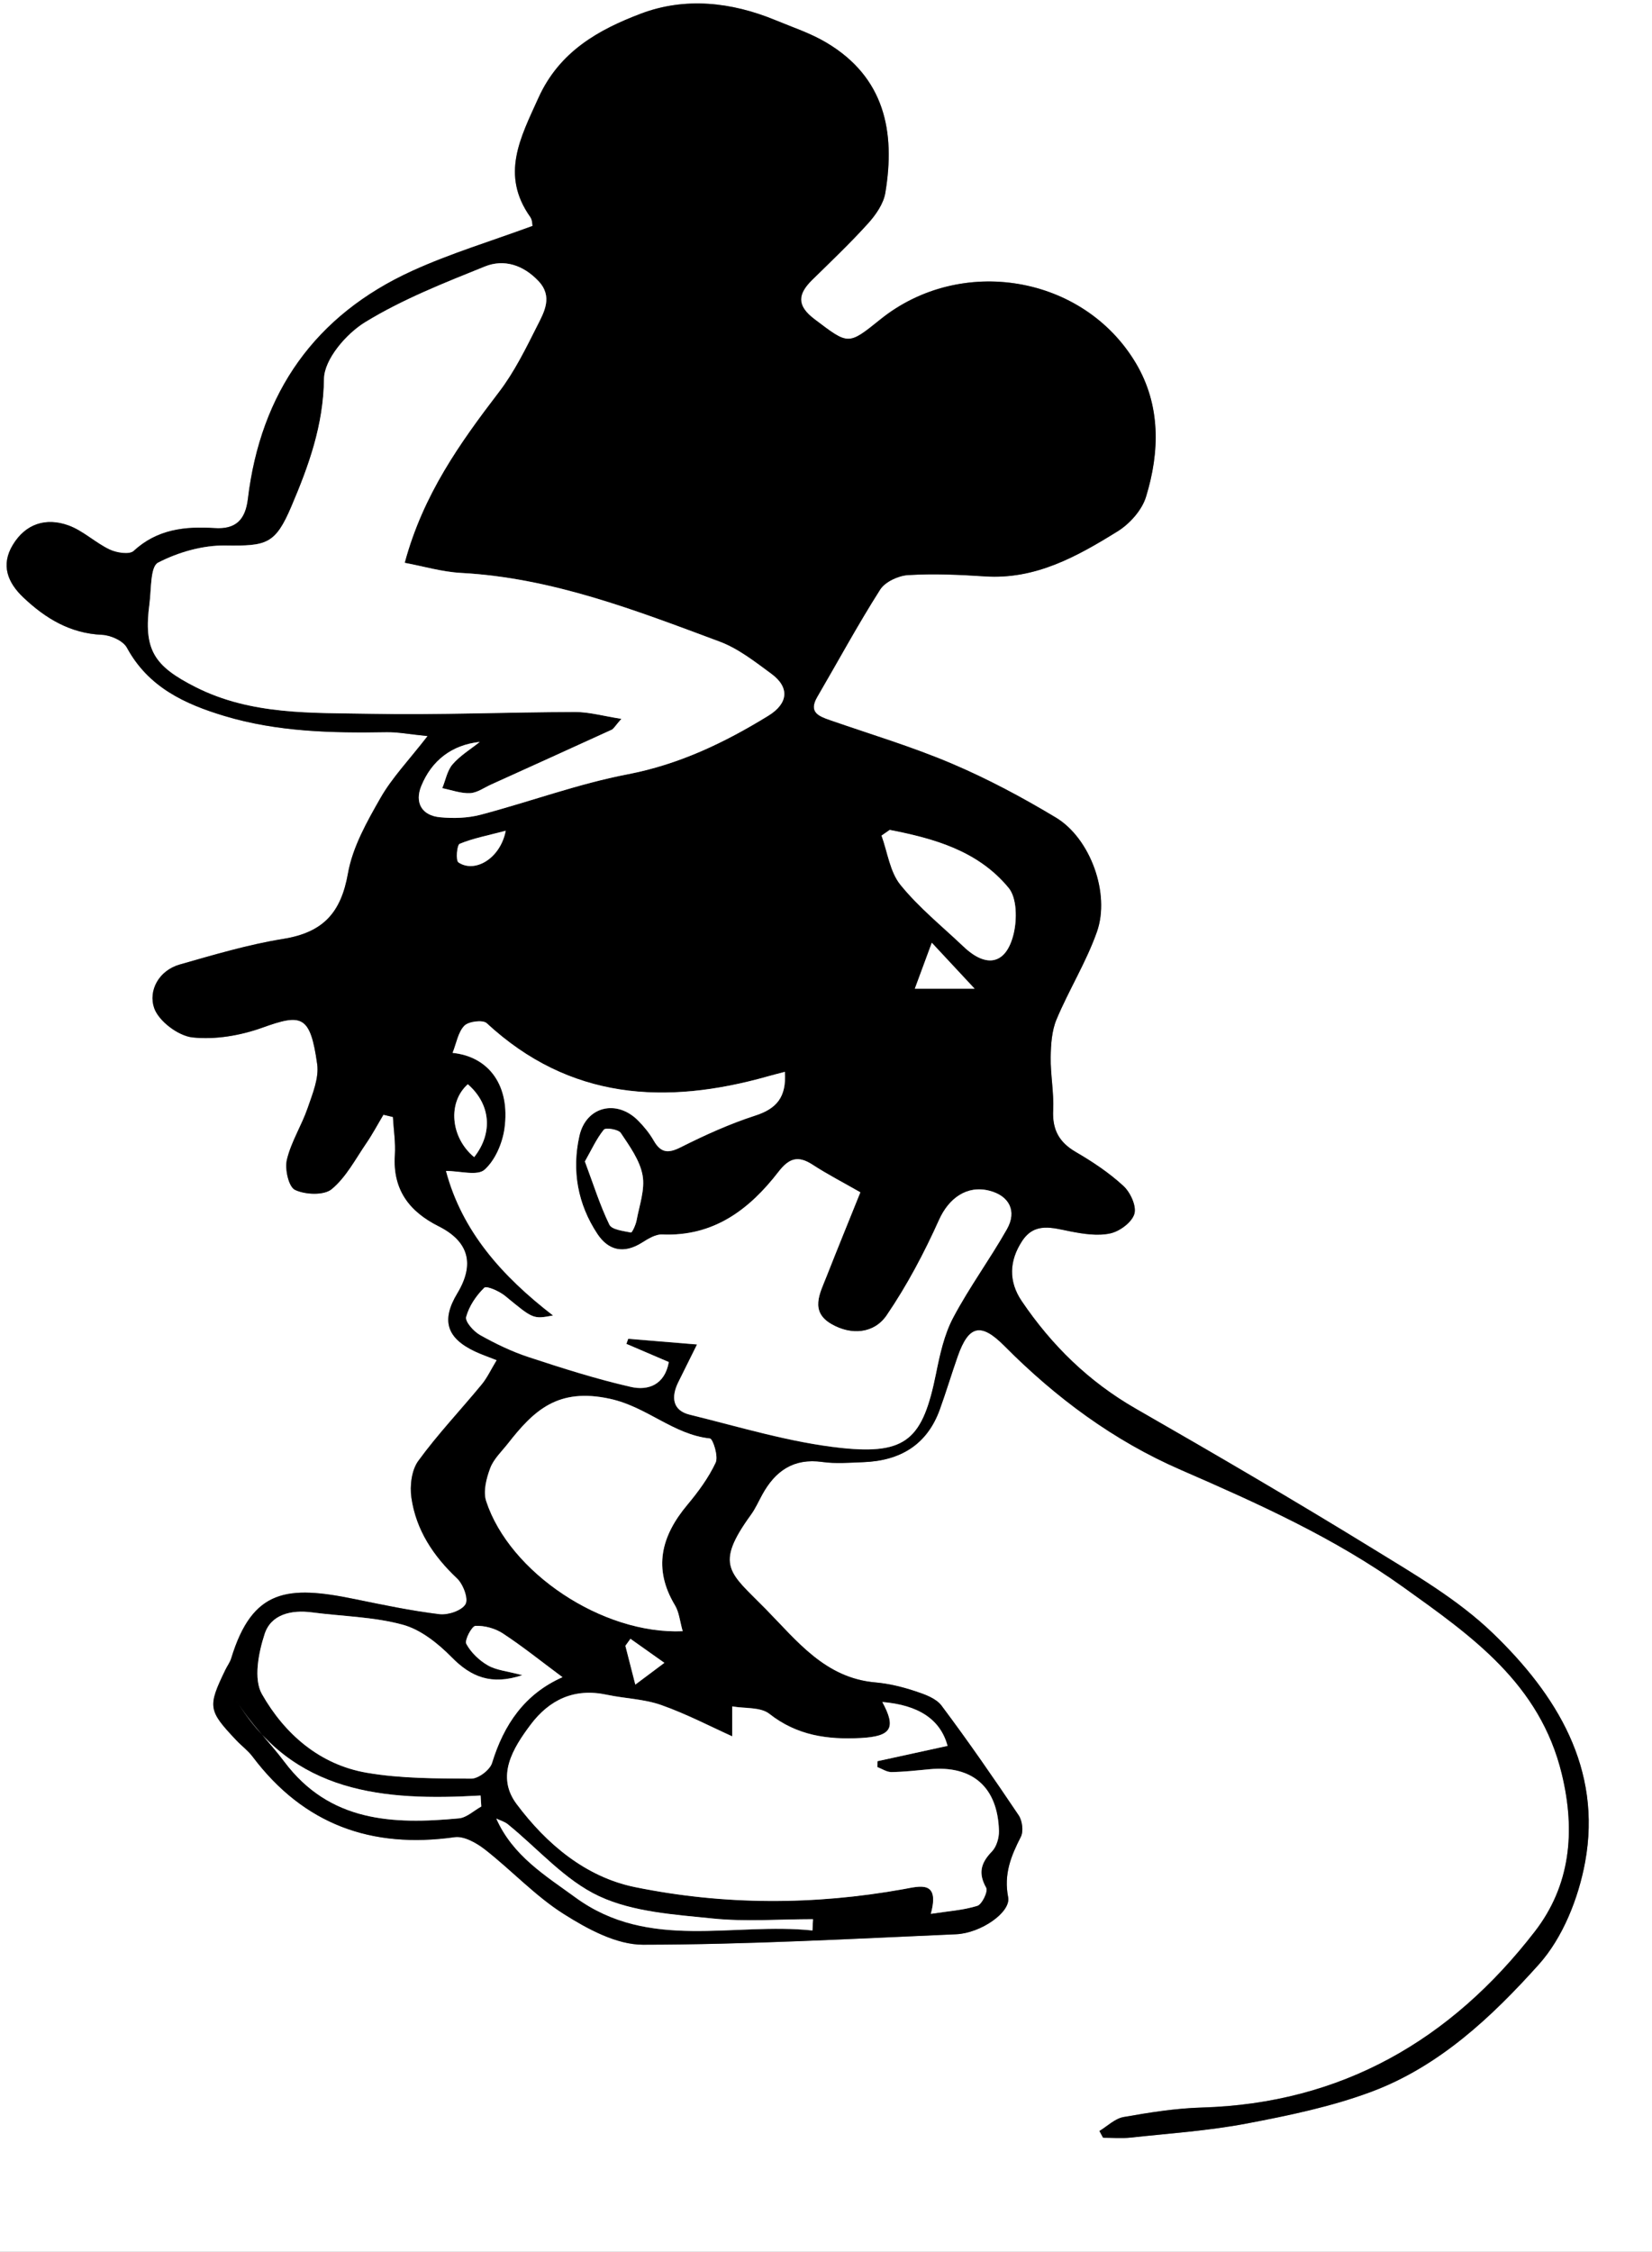 <?xml version="1.0" encoding="UTF-8"?><svg id="Layer_1" xmlns="http://www.w3.org/2000/svg" viewBox="0 0 323 440"><rect x="0" y="0" width="323" height="440" fill="#808080" stroke="none"/><defs><style>.cls-1,.cls-2{stroke-width:0px;}.cls-2{fill:#fff;}</style></defs><path class="cls-2" d="M0,440C0,293.33,0,146.67,0,0c107.67,0,215.33,0,323,0,0,146.67,0,293.33,0,440-107.67,0-215.33,0-323,0ZM97.11,265.78c-1.11,1.82-1.84,3.43-2.93,4.75-4.12,5-8.61,9.72-12.41,14.94-1.31,1.8-1.67,4.87-1.34,7.2.91,6.3,4.28,11.37,8.93,15.75,1.2,1.13,2.27,3.98,1.66,5.04-.73,1.26-3.41,2.17-5.1,1.97-5.57-.68-11.1-1.84-16.61-2.97-13.09-2.69-19.97-2.02-24.12,11.6-.24.78-.77,1.47-1.13,2.22-3.5,7.23-3.39,7.94,2.15,13.79,1.03,1.09,2.28,2,3.17,3.19,9.99,13.25,23.23,18.02,39.48,15.73,1.86-.26,4.32,1.13,5.97,2.42,5.23,4.09,9.84,9.08,15.4,12.6,4.63,2.93,10.27,5.99,15.47,5.99,20.4-.02,40.81-1.15,61.21-2.04,4.89-.21,10.76-4.31,10.19-7.24-.88-4.5.55-8.03,2.47-11.78.56-1.08.3-3.16-.41-4.22-4.87-7.25-9.85-14.45-15.09-21.44-1.08-1.44-3.31-2.22-5.17-2.83-2.5-.82-5.13-1.47-7.75-1.7-9.83-.85-15.36-8.13-21.47-14.34-7.01-7.14-10.14-8.42-2.87-18.44.87-1.2,1.48-2.59,2.2-3.9,2.55-4.66,6.14-7.19,11.77-6.4,2.61.37,5.33.14,7.99.04,7.15-.27,12.45-3.32,14.97-10.3,1.24-3.44,2.29-6.94,3.5-10.39,2.15-6.1,4.54-6.63,9.11-2.04,10.06,10.13,21.34,18.51,34.48,24.22,15.08,6.56,30.05,13.28,43.52,22.92,13.4,9.59,26.72,18.86,31,36.52,2.76,11.38,1.61,21.89-5.27,30.78-16.37,21.17-37.74,33.62-65.14,34.4-5.11.15-10.23.97-15.28,1.86-1.68.3-3.15,1.78-4.71,2.72.24.44.47.88.71,1.32,1.8,0,3.63.16,5.41-.03,7.58-.82,15.22-1.33,22.69-2.75,8.25-1.57,16.6-3.3,24.43-6.23,13.22-4.95,23.5-14.63,32.66-24.84,4.69-5.23,7.76-12.95,9.06-20.01,3.36-18.3-5.59-32.75-18.05-44.74-6.83-6.57-15.35-11.52-23.52-16.54-15.26-9.38-30.74-18.41-46.28-27.32-9.18-5.26-16.44-12.37-22.31-21.03-2.62-3.86-2.43-7.88.08-11.73,2.47-3.77,5.95-2.56,9.45-1.88,2.56.5,5.35.93,7.82.38,1.83-.41,4.19-2.17,4.68-3.81.45-1.52-.8-4.21-2.15-5.46-2.78-2.56-6.01-4.71-9.29-6.62-3.27-1.91-4.62-4.37-4.44-8.16.16-3.44-.53-6.91-.48-10.36.04-2.48.21-5.16,1.14-7.4,2.43-5.8,5.82-11.22,7.9-17.12,2.64-7.48-1.31-18.28-8.03-22.32-6.53-3.93-13.32-7.56-20.33-10.53-7.76-3.3-15.88-5.72-23.86-8.5-2.25-.78-4.21-1.57-2.47-4.54,4.08-7,7.94-14.14,12.3-20.97.98-1.53,3.56-2.73,5.48-2.84,4.97-.3,9.99-.08,14.98.25,9.9.66,18.05-3.89,25.96-8.79,2.38-1.47,4.76-4.13,5.56-6.74,2.72-8.83,2.88-17.94-1.96-26.1-10.25-17.27-34.29-21.22-49.99-8.57-6.35,5.12-6.22,4.95-12.87-.06-3.56-2.69-3.25-4.93-.42-7.7,3.69-3.61,7.44-7.18,10.9-11.01,1.51-1.67,3.02-3.83,3.37-5.95,2.02-11.99-.14-22.62-11.5-29.37-3.1-1.85-6.63-3-9.99-4.4-8.61-3.56-17.69-4.53-26.3-1.27-8.24,3.12-15.92,7.37-20.03,16.46-3.55,7.84-7.44,15.04-1.59,23.28.42.59.39,1.51.44,1.74-8.07,2.98-16.01,5.36-23.48,8.76-19.09,8.69-29.69,23.83-32.18,44.6-.49,4.09-2.39,5.96-6.5,5.69-5.79-.37-11.24.22-15.84,4.47-.82.76-3.32.37-4.68-.28-2.82-1.34-5.22-3.71-8.12-4.74-4.32-1.53-8.29-.34-10.81,3.81-2.42,3.98-.98,7.42,2.05,10.29,4.31,4.08,9.14,7.03,15.39,7.3,1.69.07,4.12,1.16,4.86,2.52,4.19,7.71,11.3,11.01,19.1,13.35,10.33,3.09,20.96,3.34,31.63,3.15,2.19-.04,4.39.4,8.06.77-3.69,4.77-6.94,8.13-9.19,12.06-2.66,4.65-5.47,9.62-6.38,14.77-1.36,7.66-4.8,11.53-12.66,12.8-6.83,1.1-13.53,3.1-20.21,5-4.15,1.18-6.18,5.13-5.03,8.49.88,2.57,4.72,5.45,7.5,5.76,4.45.48,9.37-.36,13.65-1.9,7.66-2.75,9.38-2.55,10.73,7.12.38,2.73-.9,5.81-1.86,8.58-1.18,3.43-3.23,6.61-4.06,10.09-.44,1.84.34,5.31,1.58,5.9,2.01.95,5.66,1.11,7.17-.14,2.81-2.33,4.64-5.88,6.78-8.99,1.22-1.78,2.23-3.69,3.34-5.55.62.15,1.24.29,1.86.44.14,2.49.54,5,.38,7.47-.43,6.73,2.8,11,8.56,13.88,5.92,2.97,7.1,7.41,3.65,13.12-3.17,5.25-2.12,8.72,3.47,11.35,1.16.55,2.39.96,4.22,1.69Z"/><path class="cls-1" d="M97.11,265.78c-1.83-.73-3.06-1.14-4.22-1.69-5.59-2.63-6.63-6.1-3.47-11.35,3.45-5.71,2.27-10.15-3.65-13.12-5.76-2.89-8.99-7.16-8.56-13.88.16-2.47-.24-4.98-.38-7.47-.62-.15-1.24-.29-1.86-.44-1.11,1.85-2.12,3.77-3.34,5.55-2.13,3.11-3.96,6.66-6.78,8.99-1.51,1.25-5.17,1.1-7.17.14-1.24-.59-2.02-4.06-1.58-5.9.83-3.49,2.88-6.66,4.06-10.09.95-2.77,2.24-5.85,1.86-8.58-1.35-9.67-3.07-9.87-10.73-7.12-4.27,1.53-9.2,2.38-13.65,1.9-2.79-.3-6.62-3.18-7.5-5.76-1.15-3.36.88-7.31,5.03-8.49,6.68-1.9,13.38-3.9,20.21-5,7.86-1.27,11.3-5.14,12.66-12.8.91-5.15,3.72-10.12,6.38-14.77,2.25-3.93,5.49-7.3,9.19-12.06-3.66-.37-5.86-.81-8.06-.77-10.68.19-21.3-.05-31.63-3.15-7.8-2.34-14.91-5.63-19.1-13.35-.74-1.36-3.16-2.44-4.86-2.52-6.25-.27-11.08-3.22-15.39-7.3-3.04-2.87-4.47-6.31-2.05-10.29,2.52-4.15,6.49-5.34,10.81-3.81,2.9,1.03,5.29,3.4,8.12,4.74,1.35.64,3.86,1.03,4.68.28,4.61-4.26,10.06-4.85,15.84-4.47,4.11.27,6.01-1.6,6.5-5.69,2.49-20.77,13.09-35.91,32.18-44.6,7.47-3.4,15.41-5.79,23.48-8.76-.05-.23-.02-1.15-.44-1.74-5.85-8.25-1.96-15.44,1.59-23.28,4.11-9.09,11.79-13.34,20.03-16.46,8.61-3.26,17.69-2.29,26.3,1.27,3.36,1.39,6.89,2.55,9.99,4.4,11.36,6.75,13.51,17.37,11.5,29.37-.36,2.13-1.87,4.29-3.37,5.95-3.46,3.83-7.21,7.39-10.9,11.01-2.83,2.77-3.14,5.01.42,7.7,6.65,5.02,6.52,5.18,12.87.06,15.69-12.65,39.74-8.7,49.99,8.57,4.84,8.16,4.68,17.27,1.96,26.1-.8,2.6-3.18,5.26-5.56,6.74-7.91,4.9-16.05,9.46-25.96,8.79-4.98-.33-10-.55-14.98-.25-1.92.11-4.51,1.31-5.48,2.84-4.35,6.83-8.21,13.97-12.3,20.97-1.73,2.97.23,3.76,2.47,4.54,7.98,2.77,16.11,5.2,23.86,8.5,7.01,2.98,13.8,6.61,20.33,10.53,6.73,4.04,10.67,14.84,8.03,22.32-2.08,5.9-5.47,11.33-7.9,17.12-.94,2.24-1.11,4.91-1.14,7.4-.05,3.45.65,6.92.48,10.36-.18,3.8,1.16,6.26,4.44,8.16,3.28,1.91,6.51,4.06,9.29,6.62,1.36,1.24,2.6,3.93,2.15,5.46-.48,1.64-2.84,3.4-4.68,3.81-2.46.55-5.26.12-7.82-.38-3.5-.68-6.98-1.89-9.45,1.88-2.52,3.84-2.7,7.86-.08,11.73,5.86,8.66,13.13,15.77,22.31,21.03,15.54,8.91,31.02,17.94,46.28,27.32,8.17,5.02,16.69,9.96,23.52,16.54,12.45,11.99,21.4,26.44,18.05,44.74-1.3,7.06-4.36,14.78-9.06,20.01-9.16,10.21-19.44,19.89-32.66,24.84-7.83,2.93-16.18,4.66-24.43,6.23-7.47,1.42-15.11,1.93-22.69,2.75-1.78.19-3.6.03-5.41.03-.24-.44-.47-.88-.71-1.32,1.56-.94,3.03-2.42,4.71-2.72,5.05-.89,10.17-1.71,15.28-1.86,27.4-.79,48.78-13.23,65.14-34.4,6.87-8.89,8.03-19.4,5.27-30.78-4.28-17.66-17.6-26.93-31-36.52-13.47-9.64-28.44-16.36-43.52-22.92-13.14-5.71-24.42-14.1-34.48-24.22-4.57-4.6-6.96-4.06-9.11,2.04-1.21,3.45-2.26,6.95-3.5,10.39-2.52,6.98-7.82,10.04-14.97,10.3-2.66.1-5.38.33-7.99-.04-5.63-.79-9.22,1.75-11.77,6.4-.72,1.31-1.33,2.7-2.2,3.9-7.27,10.02-4.14,11.3,2.87,18.44,6.11,6.21,11.64,13.5,21.47,14.34,2.62.23,5.25.87,7.75,1.7,1.86.61,4.09,1.39,5.17,2.83,5.24,6.99,10.22,14.19,15.09,21.44.71,1.06.97,3.14.41,4.22-1.92,3.75-3.35,7.28-2.47,11.78.57,2.92-5.3,7.02-10.19,7.24-20.4.89-40.8,2.02-61.21,2.04-5.19,0-10.83-3.06-15.47-5.99-5.56-3.51-10.17-8.51-15.4-12.6-1.66-1.29-4.11-2.69-5.97-2.42-16.25,2.29-29.49-2.48-39.48-15.73-.89-1.19-2.14-2.1-3.17-3.19-5.54-5.85-5.65-6.56-2.15-13.79.36-.75.89-1.44,1.13-2.22,4.15-13.62,11.03-14.29,24.12-11.6,5.51,1.13,11.03,2.29,16.61,2.97,1.68.2,4.37-.7,5.1-1.97.61-1.06-.46-3.91-1.66-5.04-4.65-4.38-8.01-9.45-8.93-15.75-.34-2.33.02-5.39,1.34-7.2,3.8-5.22,8.29-9.94,12.41-14.94,1.09-1.32,1.82-2.93,2.93-4.75ZM93.81,144.97c-5.49.59-9.41,3.65-11.44,8.63-1.31,3.2.06,5.75,3.68,6.09,2.61.24,5.4.17,7.92-.49,9.62-2.54,19.04-6.03,28.77-7.91,10.09-1.94,18.93-6.18,27.48-11.43,3.91-2.4,4.22-5.54.59-8.21-3.2-2.35-6.47-4.93-10.13-6.29-16.38-6.1-32.71-12.45-50.5-13.41-3.76-.2-7.48-1.32-11.05-1.98,3.6-13.36,10.83-23.45,18.44-33.39,3-3.92,5.23-8.48,7.47-12.92,1.38-2.73,3.11-5.73.23-8.76-2.94-3.1-6.69-4.35-10.46-2.83-7.99,3.22-16.12,6.42-23.42,10.89-3.7,2.27-7.99,7.26-8.03,11.07-.11,9.05-2.97,16.95-6.35,24.88-3.18,7.48-4.88,7.79-12.95,7.68-4.42-.06-9.21,1.31-13.15,3.35-1.53.79-1.3,5.18-1.67,7.96-1.2,9.06.84,12.22,9.02,16.35,10.91,5.51,22.67,5,34.26,5.22,13.32.25,26.65-.32,39.97-.35,2.74,0,5.48.79,9.01,1.34-1.25,1.43-1.5,1.95-1.9,2.13-7.85,3.59-15.72,7.15-23.58,10.71-1.36.62-2.72,1.62-4.12,1.68-1.79.08-3.61-.61-5.42-.97.65-1.58.96-3.45,2.02-4.67,1.48-1.71,3.52-2.94,5.32-4.38ZM153.46,209.46c-1.4.37-2.35.6-3.29.87-20.06,5.68-38.81,4.62-55.03-10.38-.75-.69-3.53-.35-4.36.5-1.22,1.25-1.54,3.39-2.3,5.3,7.24.75,11.28,6.55,10.15,14.75-.4,2.89-1.82,6.23-3.91,8.09-1.4,1.24-4.8.24-7.53.24,3.14,11.78,10.95,20.55,20.93,28.24-3.95.74-3.9.68-9.37-3.82-1.13-.93-3.63-2.04-4.08-1.6-1.58,1.54-2.97,3.6-3.54,5.7-.24.9,1.46,2.83,2.71,3.53,3.03,1.7,6.21,3.24,9.51,4.32,6.6,2.17,13.25,4.29,20.01,5.83,3.33.76,6.59-.38,7.39-4.86-2.89-1.24-5.59-2.4-8.29-3.55.12-.33.23-.67.35-1,4.25.35,8.5.7,13.46,1.11-1.23,2.47-2.45,4.91-3.66,7.37-1.42,2.88-1.17,5.51,2.23,6.35,9.83,2.41,19.64,5.43,29.64,6.5,12.86,1.37,15.95-1.84,18.52-14.57.75-3.71,1.6-7.58,3.34-10.88,3.15-5.95,7.19-11.42,10.51-17.29,2.02-3.56.43-6.54-3.42-7.52-4.46-1.14-7.97,1.54-9.83,5.68-2.91,6.46-6.26,12.81-10.24,18.65-2.46,3.61-6.93,3.98-10.83,1.72-4.25-2.46-2.23-6.02-.96-9.24,2.17-5.51,4.42-11,6.63-16.5-3.34-1.91-6.45-3.5-9.35-5.4-2.83-1.84-4.58-1.28-6.65,1.39-5.71,7.4-12.69,12.68-22.77,12.25-1.31-.06-2.78.89-4,1.65-3.5,2.17-6.49,1.5-8.65-1.76-3.85-5.82-5.03-12.36-3.52-19.12,1.3-5.8,7.28-7.26,11.48-3.04,1.17,1.17,2.24,2.5,3.06,3.92,1.38,2.41,2.79,2.55,5.29,1.3,4.71-2.37,9.57-4.57,14.58-6.19,4.13-1.34,6.1-3.58,5.77-8.52ZM143.16,339.27c-4.09-1.84-8.84-4.33-13.84-6.1-3.39-1.2-7.16-1.27-10.72-2.03-6.29-1.34-11.17.97-14.84,5.86-3.49,4.65-6.81,10.07-2.73,15.51,5.84,7.79,13.49,14.26,23.15,16.23,17.39,3.54,35.01,3.55,52.57.38,3.11-.56,7.07-1.77,5.26,4.84,3.34-.52,6.33-.7,9.1-1.57.91-.29,2.11-2.83,1.72-3.52-1.61-2.86-1.05-4.86,1.12-7.09.91-.93,1.41-2.68,1.38-4.04-.24-8.54-5.19-12.83-13.58-12.03-2.48.24-4.97.52-7.45.55-.91.01-1.83-.63-2.75-.98.01-.38.03-.76.04-1.15,4.56-1,9.13-1.99,13.69-2.99-1.41-5.23-5.74-7.98-12.75-8.57,2.78,5.11,1.74,6.73-4.23,7.04-6.49.34-12.46-.48-17.86-4.73-1.73-1.36-4.8-1.02-7.26-1.45v5.82ZM133.48,318.75c-.56-1.97-.69-3.71-1.5-5.05-4.36-7.24-2.69-13.57,2.41-19.66,2.12-2.53,4.15-5.27,5.53-8.24.57-1.21-.53-4.66-1.12-4.72-7.18-.77-12.27-6.17-19.53-7.75-10.2-2.22-14.88,2.27-19.94,8.72-1.23,1.57-2.81,3.04-3.48,4.83-.75,1.99-1.4,4.56-.79,6.44,4.56,13.93,22.71,26.1,38.42,25.42ZM109.98,327.73c-4.23-3.14-7.82-6.03-11.65-8.54-1.51-.99-3.58-1.55-5.36-1.48-.7.03-2.17,2.8-1.79,3.51.91,1.69,2.52,3.24,4.22,4.21,1.67.95,3.78,1.12,6.73,1.91-6.07,2.02-10.04.34-13.81-3.49-2.66-2.7-6.04-5.41-9.57-6.37-5.72-1.55-11.84-1.62-17.77-2.41-4.02-.53-7.97.39-9.22,4.2-1.2,3.68-2.21,8.83-.54,11.76,4.43,7.8,11.3,13.81,20.52,15.38,6.68,1.14,13.59,1.1,20.4,1.15,1.4,0,3.66-1.7,4.07-3.06,2.31-7.54,6.38-13.49,13.78-16.77ZM173.96,162.17c-.53.37-1.07.74-1.6,1.11,1.18,3.25,1.64,7.08,3.7,9.62,3.6,4.45,8.16,8.11,12.34,12.08,4.49,4.27,8.35,3.48,9.79-2.53.67-2.81.64-6.97-.98-8.94-5.95-7.23-14.54-9.65-23.25-11.34ZM94.11,353c-.05-.71-.1-1.43-.14-2.15-18.88,1.1-36.7-.36-47.79-18.65,2.74,4.58,6.43,8.04,9.42,12.03,8.84,11.8,21.21,12.3,34.14,11.08,1.52-.14,2.92-1.51,4.38-2.32ZM114.36,226.95c1.67,4.49,2.94,8.56,4.79,12.36.48,1,2.73,1.23,4.23,1.54.2.04.93-1.5,1.09-2.36.54-2.94,1.68-6.05,1.17-8.83-.54-2.94-2.54-5.68-4.26-8.27-.47-.7-2.95-1.08-3.31-.64-1.44,1.78-2.41,3.94-3.7,6.21ZM158.85,377.22c.04-.73.07-1.46.11-2.18-6.56,0-13.17.53-19.67-.14-7.5-.77-15.52-1.26-22.15-4.35-6.69-3.11-11.94-9.28-17.86-14.07-.63-.51-1.49-.74-2.24-1.1,3.24,7.3,9.61,11.13,15.5,15.43,14.38,10.48,30.81,4.79,46.31,6.43ZM91.47,211.87c-3.99,3.54-3.39,10.42,1.24,14.24,3.72-4.71,3.23-10.34-1.24-14.24ZM178.87,193.2h11.68c-3.27-3.51-5.61-6.02-8.37-8.98-1.3,3.51-2.25,6.09-3.32,8.98ZM98.88,162.33c-3.55.94-6.39,1.48-9,2.55-.54.22-.79,3.26-.24,3.63,3.17,2.14,8.18-.69,9.25-6.19ZM123.26,320.23c-.33.46-.66.92-.99,1.37.51,2,1.03,4.01,1.94,7.58,2.32-1.73,4-2.99,5.68-4.25-2.21-1.57-4.43-3.13-6.64-4.7Z"/><path class="cls-2" d="M93.81,144.97c-1.8,1.44-3.84,2.67-5.32,4.38-1.06,1.22-1.37,3.09-2.02,4.67,1.81.36,3.63,1.05,5.42.97,1.4-.06,2.76-1.07,4.12-1.68,7.87-3.56,15.73-7.12,23.58-10.71.4-.18.64-.7,1.9-2.13-3.53-.55-6.27-1.34-9.01-1.34-13.32.03-26.65.6-39.97.35-11.59-.22-23.35.29-34.26-5.22-8.18-4.13-10.23-7.29-9.02-16.35.37-2.78.14-7.17,1.67-7.96,3.95-2.04,8.73-3.41,13.15-3.35,8.07.11,9.77-.2,12.95-7.68,3.38-7.93,6.24-15.84,6.35-24.88.05-3.81,4.33-8.8,8.03-11.07,7.3-4.47,15.43-7.67,23.42-10.89,3.77-1.52,7.52-.27,10.46,2.83,2.87,3.03,1.15,6.03-.23,8.76-2.24,4.44-4.47,9-7.47,12.92-7.61,9.95-14.84,20.04-18.44,33.39,3.57.66,7.29,1.78,11.05,1.98,17.78.96,34.12,7.31,50.5,13.41,3.66,1.36,6.93,3.94,10.13,6.29,3.63,2.67,3.32,5.8-.59,8.21-8.55,5.25-17.39,9.49-27.48,11.43-9.74,1.87-19.15,5.37-28.77,7.91-2.52.66-5.31.74-7.92.49-3.61-.34-4.98-2.89-3.68-6.09,2.03-4.98,5.95-8.04,11.44-8.63Z"/><path class="cls-2" d="M153.46,209.46c.33,4.94-1.63,7.18-5.77,8.52-5.01,1.62-9.87,3.82-14.58,6.19-2.49,1.26-3.91,1.11-5.29-1.3-.82-1.43-1.9-2.75-3.06-3.92-4.21-4.22-10.19-2.76-11.48,3.04-1.51,6.76-.33,13.3,3.52,19.12,2.16,3.26,5.15,3.93,8.65,1.76,1.22-.76,2.69-1.7,4-1.65,10.07.44,17.05-4.85,22.77-12.25,2.06-2.67,3.82-3.23,6.65-1.39,2.91,1.89,6.01,3.49,9.35,5.4-2.22,5.51-4.46,10.99-6.63,16.5-1.27,3.23-3.29,6.78.96,9.24,3.9,2.26,8.37,1.89,10.83-1.72,3.98-5.84,7.34-12.19,10.24-18.65,1.86-4.14,5.38-6.82,9.83-5.68,3.85.98,5.44,3.96,3.42,7.52-3.33,5.87-7.36,11.34-10.51,17.29-1.75,3.3-2.59,7.17-3.34,10.88-2.57,12.73-5.67,15.94-18.52,14.57-10-1.07-19.81-4.09-29.64-6.5-3.4-.83-3.65-3.47-2.23-6.35,1.21-2.45,2.43-4.9,3.66-7.37-4.96-.41-9.21-.76-13.46-1.11-.12.33-.23.67-.35,1,2.7,1.16,5.4,2.31,8.29,3.55-.8,4.48-4.07,5.61-7.39,4.86-6.77-1.54-13.41-3.66-20.01-5.83-3.29-1.08-6.48-2.62-9.51-4.32-1.25-.7-2.96-2.63-2.71-3.53.57-2.1,1.96-4.16,3.54-5.7.45-.43,2.95.68,4.08,1.6,5.48,4.5,5.42,4.56,9.37,3.82-9.98-7.69-17.79-16.46-20.93-28.24,2.73,0,6.13,1.01,7.53-.24,2.09-1.86,3.52-5.2,3.91-8.09,1.13-8.2-2.91-14-10.15-14.75.76-1.91,1.08-4.05,2.3-5.3.82-.85,3.61-1.19,4.36-.5,16.22,15,34.96,16.06,55.03,10.38.94-.27,1.89-.5,3.29-.87Z"/><path class="cls-2" d="M143.16,339.27v-5.82c2.46.44,5.53.09,7.26,1.45,5.4,4.25,11.37,5.07,17.86,4.73,5.97-.32,7.01-1.93,4.23-7.04,7.01.59,11.34,3.34,12.75,8.57-4.57,1-9.13,2-13.69,2.99-.01.38-.03.76-.04,1.15.92.35,1.84.99,2.75.98,2.49-.03,4.97-.32,7.45-.55,8.4-.8,13.34,3.49,13.58,12.03.04,1.36-.47,3.1-1.38,4.04-2.16,2.23-2.72,4.24-1.12,7.09.39.69-.81,3.24-1.72,3.52-2.77.87-5.76,1.05-9.1,1.57,1.81-6.61-2.15-5.4-5.26-4.84-17.55,3.17-35.18,3.16-52.57-.38-9.67-1.97-17.32-8.44-23.15-16.23-4.08-5.44-.76-10.87,2.73-15.51,3.68-4.89,8.56-7.2,14.84-5.86,3.56.76,7.33.83,10.72,2.03,5,1.77,9.75,4.26,13.84,6.1Z"/><path class="cls-2" d="M133.48,318.75c-15.71.68-33.86-11.49-38.42-25.42-.62-1.88.04-4.45.79-6.44.67-1.79,2.25-3.26,3.48-4.83,5.06-6.46,9.75-10.94,19.94-8.72,7.25,1.58,12.35,6.98,19.53,7.75.59.06,1.69,3.51,1.12,4.72-1.39,2.96-3.41,5.7-5.53,8.24-5.1,6.09-6.77,12.42-2.41,19.66.8,1.34.94,3.08,1.5,5.05Z"/><path class="cls-2" d="M109.98,327.73c-7.39,3.27-11.46,9.23-13.78,16.77-.42,1.36-2.68,3.07-4.07,3.06-6.81-.04-13.72,0-20.4-1.15-9.22-1.57-16.08-7.58-20.52-15.38-1.67-2.93-.67-8.09.54-11.76,1.25-3.81,5.2-4.73,9.22-4.2,5.94.78,12.05.85,17.77,2.41,3.53.96,6.91,3.67,9.57,6.37,3.77,3.83,7.73,5.52,13.81,3.49-2.94-.79-5.06-.95-6.73-1.91-1.69-.97-3.31-2.52-4.22-4.21-.38-.71,1.08-3.48,1.79-3.51,1.78-.08,3.85.49,5.36,1.48,3.83,2.51,7.42,5.4,11.65,8.54Z"/><path class="cls-2" d="M173.96,162.17c8.72,1.69,17.3,4.11,23.25,11.34,1.62,1.97,1.65,6.13.98,8.94-1.44,6.01-5.3,6.8-9.79,2.53-4.18-3.97-8.74-7.64-12.34-12.08-2.06-2.54-2.52-6.37-3.7-9.62.53-.37,1.07-.74,1.6-1.11Z"/><path class="cls-2" d="M94.11,353c-1.46.8-2.86,2.17-4.38,2.32-12.93,1.22-25.3.72-34.14-11.08-2.99-3.99-6.67-7.46-9.42-12.03,11.1,18.29,28.91,19.75,47.79,18.65.05.72.1,1.43.14,2.15Z"/><path class="cls-2" d="M114.36,226.95c1.29-2.27,2.26-4.43,3.7-6.21.36-.44,2.84-.06,3.31.64,1.73,2.59,3.73,5.34,4.26,8.27.51,2.78-.63,5.89-1.17,8.83-.16.87-.88,2.4-1.09,2.36-1.5-.31-3.75-.54-4.23-1.54-1.84-3.8-3.11-7.87-4.79-12.36Z"/><path class="cls-2" d="M158.85,377.22c-15.5-1.64-31.92,4.05-46.31-6.43-5.89-4.29-12.26-8.13-15.5-15.43.75.36,1.61.59,2.24,1.1,5.92,4.79,11.17,10.96,17.86,14.07,6.64,3.09,14.65,3.58,22.15,4.35,6.49.67,13.11.14,19.67.14-.04.73-.07,1.46-.11,2.18Z"/><path class="cls-2" d="M91.47,211.87c4.47,3.89,4.96,9.52,1.24,14.24-4.63-3.81-5.23-10.7-1.24-14.24Z"/><path class="cls-2" d="M178.87,193.2c1.07-2.88,2.02-5.47,3.32-8.98,2.75,2.95,5.1,5.47,8.37,8.98h-11.68Z"/><path class="cls-2" d="M98.88,162.33c-1.07,5.49-6.08,8.33-9.25,6.19-.55-.37-.29-3.41.24-3.63,2.61-1.08,5.45-1.61,9-2.55Z"/><path class="cls-2" d="M123.26,320.23c2.21,1.57,4.43,3.13,6.64,4.7-1.68,1.26-3.36,2.51-5.68,4.25-.91-3.57-1.43-5.57-1.94-7.58.33-.46.66-.92.99-1.37Z"/></svg>